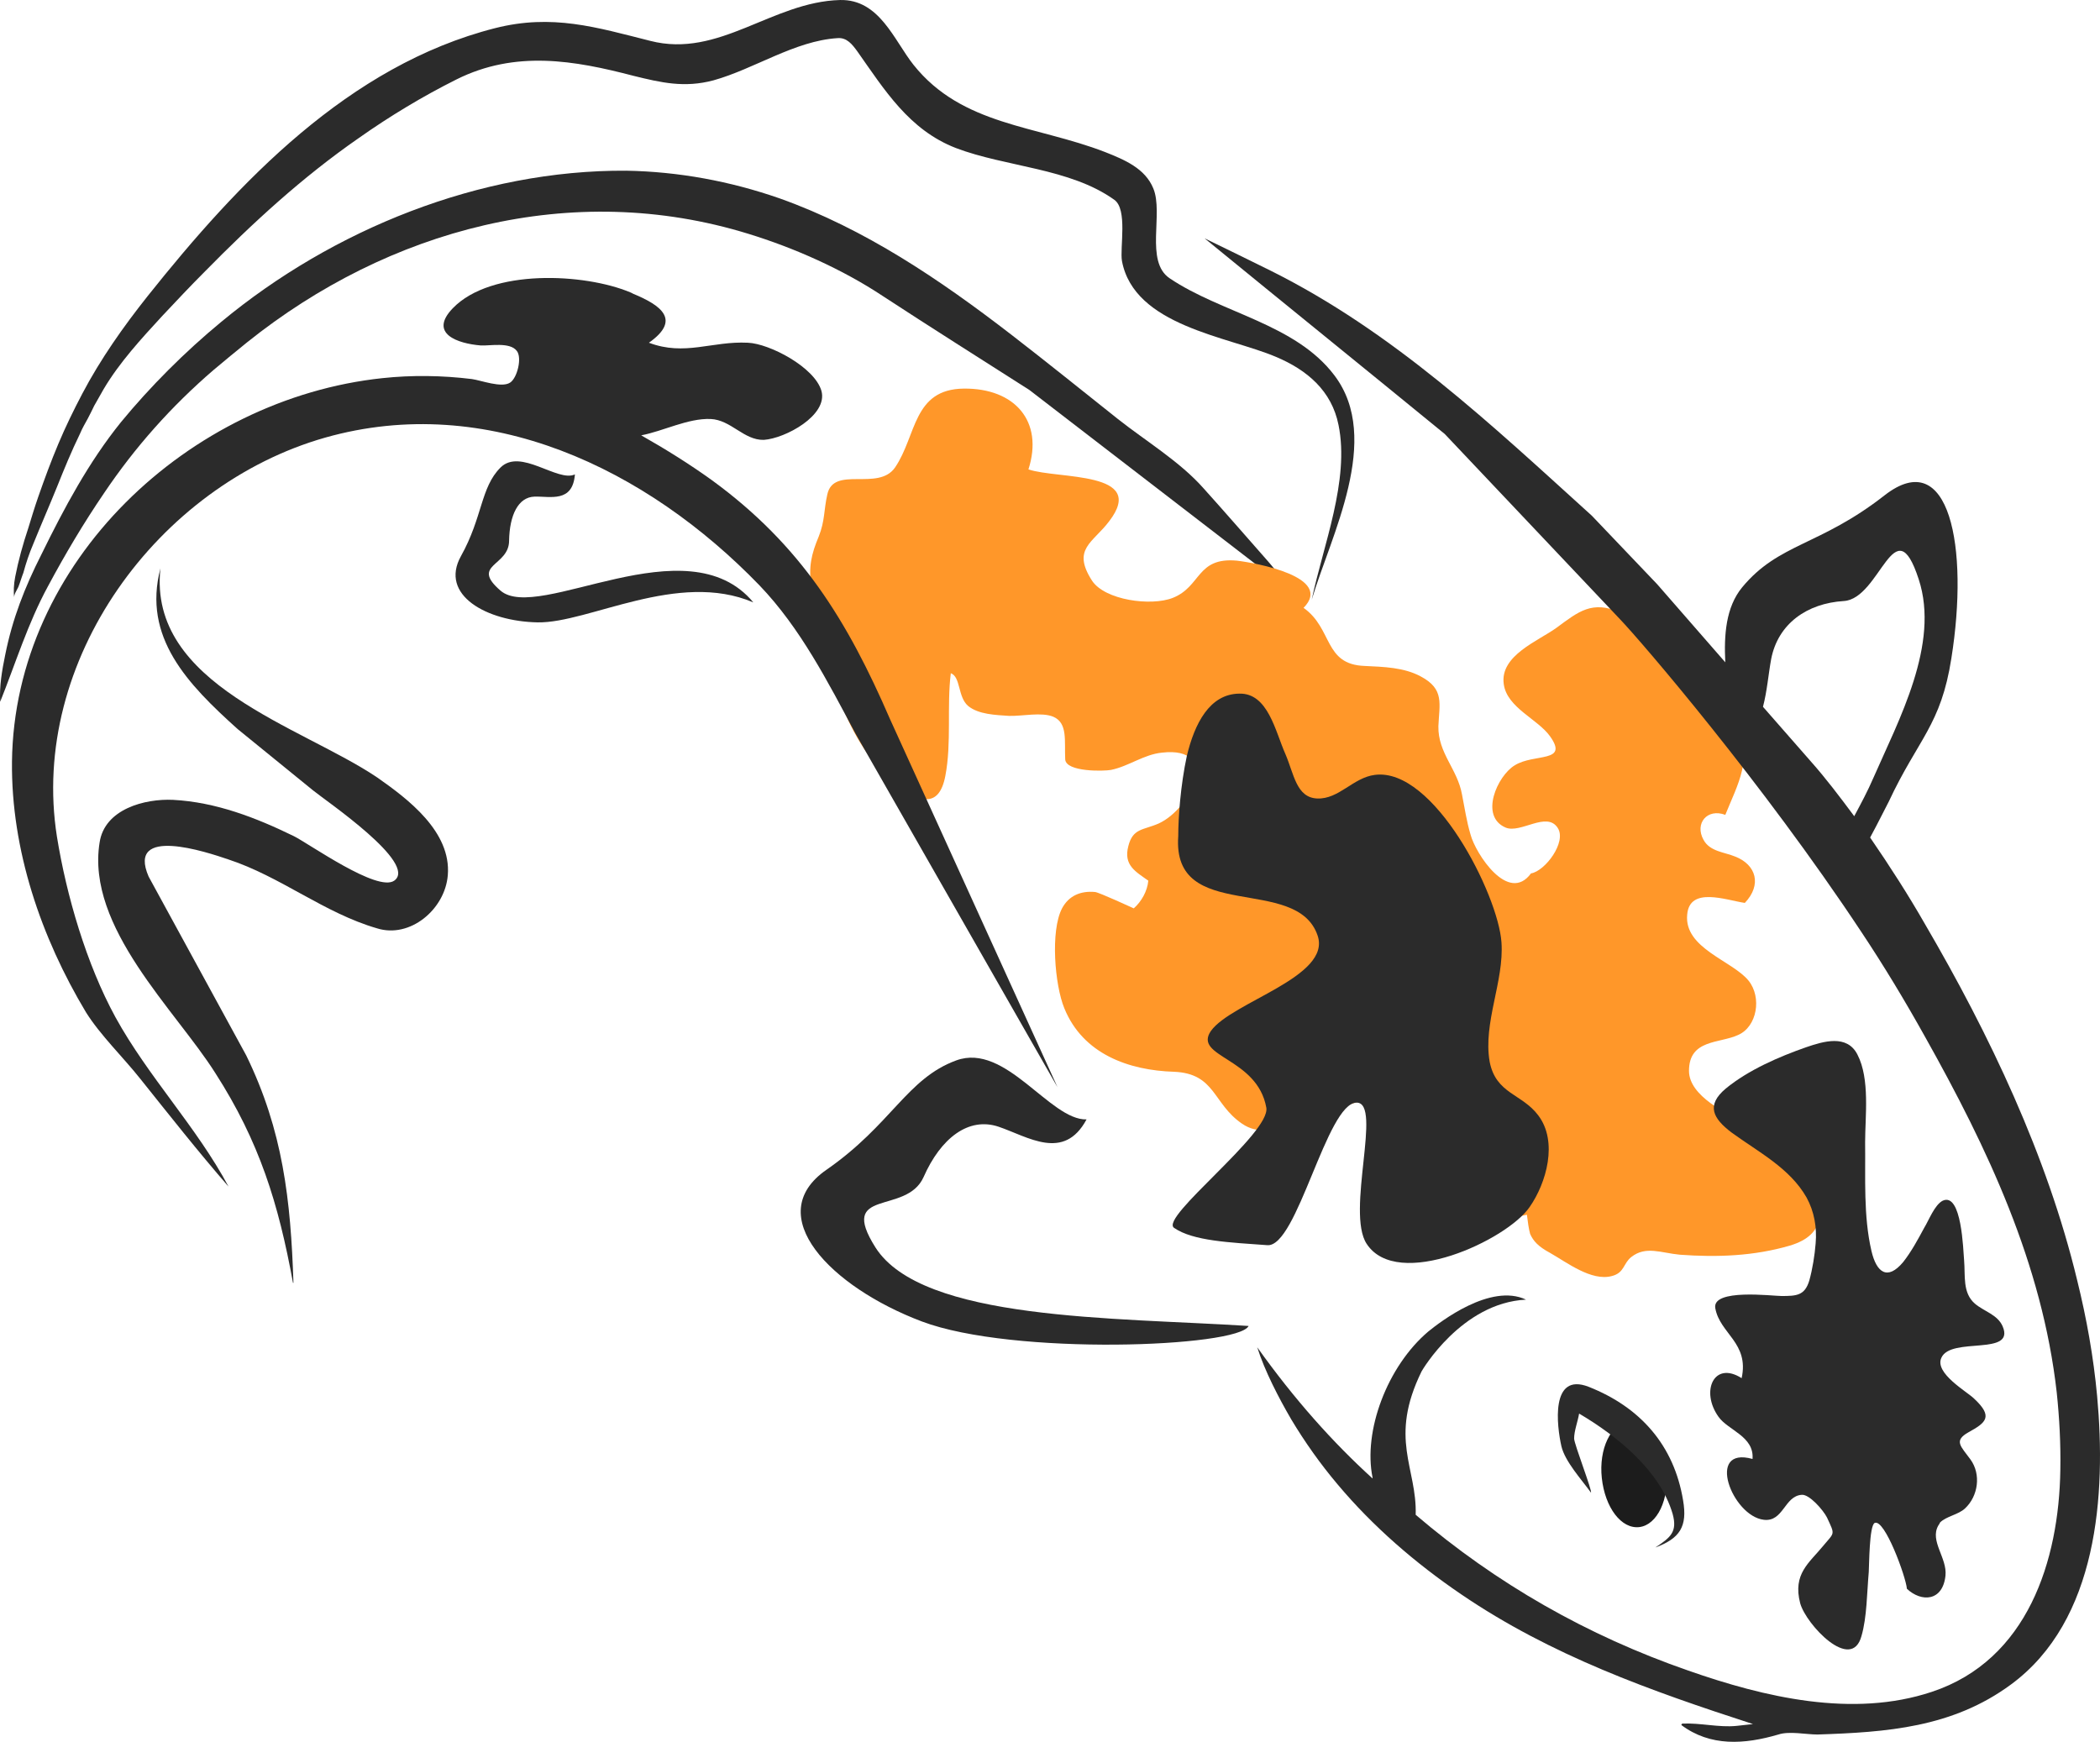 <?xml version="1.0" encoding="utf-8"?>
<!-- Generator: Adobe Illustrator 15.0.0, SVG Export Plug-In . SVG Version: 6.00 Build 0)  -->
<!DOCTYPE svg PUBLIC "-//W3C//DTD SVG 1.1//EN" "http://www.w3.org/Graphics/SVG/1.1/DTD/svg11.dtd">
<svg version="1.1" id="Layer_1" xmlns="http://www.w3.org/2000/svg" xmlns:xlink="http://www.w3.org/1999/xlink" x="0px" y="0px"
	 width="462.577px" height="383.714px" viewBox="11.261 67.896 462.577 383.714"
	 enable-background="new 11.261 67.896 462.577 383.714" xml:space="preserve">
<g>
	<path fill="#1C1C1C" d="M364.1,393.5c0.699,6.5,4.301,11.301,8.301,10.801c3.898-0.5,6.6-6.1,5.898-12.5
		C377.6,385.3,374,380.5,370,381C366.1,381.5,363.4,387.099,364.1,393.5z"/>
	<path fill="#2B2B2B" d="M204.1,342.701c-8.4-13.301,6.8-7,10.6-15.5c3.8-8.602,9.9-13.301,16.5-11.102
		c6.5,2.199,14.399,7.699,19.399-1.6c-8.101,0.199-17.8-17-28.7-13c-10.9,4-14.2,14.1-28.6,24.1c-14.4,10,0.9,25.801,21,33.4
		c20.1,7.6,69.7,5.699,72,1C256.799,358.099,214.4,358.9,204.1,342.701z"/>
	<path fill="#2B2B2B" d="M12.4,212.201c1.6-8,4.3-14.9,8-22.201c5-10.2,10.4-20.3,17.5-29.1C44.4,153,52,145.4,60,138.8
		c24.6-20.4,57-33.5,89.2-33.3c11.5,0.2,22.9,2.3,33.8,6.1c18.8,6.7,35.3,17.9,51,30c7.899,6.1,15.699,12.4,23.5,18.6
		c6.199,4.9,13.699,9.4,18.899,15.3C281,180.6,285.5,185.8,290,190.9c2.699,3,5.299,6.801,8.399,9.4L238,153.8
		c-10.8-6.9-21.601-13.7-32.3-20.7c-8.9-5.9-19.5-10.6-29.6-13.7c-38.9-12-79.3-1-110.4,23.9c-2.5,2-5,4.1-7.4,6.1
		c-9.3,8-17.3,17-24.1,27.1c-4.5,6.6-8.6,13.5-12.4,20.6C17.4,205.201,14.7,214,11.3,222.5C11.1,219.1,11.7,215.6,12.4,212.201z"/>
	<path fill="#FF9729" d="M347.6,335.5c-4.5,1.201-16.199-0.199-16.699-6.5c-0.4-5.699,10.398-8.9,4.898-14.299
		c-2.6-2.5-4.398-1.602-5.898-5.701c-0.801-1.9-2.4-6.1-1.4-8c1.601-3.199,7.301-3.199,8.701-7.699c1.6-5.301-3.201-7.899-7.801-8.2
		c-12-0.8-12.5,15.7-14.602,24.2c-6.299,1.799-12.799,4-19.1,6.102c-3.9,1.299-7.3,2.5-10.9,0c-6.398-4.4-5.799-11.001-14.898-11.4
		c-10-0.301-20.102-3.9-24.199-14c-2.102-5.101-3.101-17-0.5-22c1.5-2.801,4.1-3.9,7.299-3.601c0.9,0.101,8.5,3.601,8.5,3.601
		c1.701-1.5,3-3.801,3.201-6.101c-2.801-2-5.5-3.399-4.4-7.601c1-4,3.3-3.5,6.699-5c7.201-3.301,13.701-17.1,0.701-15.6
		c-4,0.398-7.301,3-11.201,3.799c-1.5,0.301-9.899,0.5-10.1-2.299c-0.199-4.102,0.6-8-2.602-9.4c-2.6-1.1-6.899-0.1-9.799-0.2
		c-2.9-0.199-6.701-0.3-9-2.199c-2.3-2-1.6-6.399-3.8-7.2c-0.9,7.301,0.2,15.301-1.2,22.6c-1.4,7.4-5.9,5.701-10.8,1.9
		c-12.5-10-15.9-28.8-18.7-43.699c-0.7-4.101,0-7.101,1.6-10.9c1.4-3.5,1.1-5.8,1.9-9.3c1.4-6.4,11.2-0.6,14.9-5.9
		c4.8-7,3.9-17.3,15.2-17.4c11.199-0.1,17.6,7.2,14.199,17.8c6.5,2.2,26.301,0.3,17.801,11.4c-3.6,4.8-8.301,6.1-3.801,13.099
		c2.801,4.301,13,5.701,17.801,3.801c6.301-2.5,5.199-9,14.102-8.2c4.199,0.5,21.398,3.601,14.699,10.399
		c6.5,4.602,4.398,12.5,13.5,12.801c4.1,0.199,8.6,0.301,12.301,2.301c5.299,2.801,4.1,6,3.898,11c-0.1,5.898,4.199,9.398,5.199,15
		c0.602,3,1,5.898,1.9,8.898c1.1,4.102,8.301,15.301,13.301,8.5c3.1-0.5,7.899-6.898,5.899-10c-2.399-3.799-8.2,1.301-11.5-0.1
		c-5.801-2.5-1.801-11.4,2-13.699c4.3-2.701,12-0.5,7.8-6.4c-2.699-3.801-9.5-6.301-10.199-11.5c-0.9-6.301,7.6-9.5,11.6-12.398
		c4.9-3.601,7.801-6.101,14.102-3.4c4.799,2,9.1,5.8,13.1,9.199c-0.2,3,3.8,4.301,5.601,6.4c2.199,2.801,4.601,6.398,6.5,9.398
		c4.399,6.602,0.5,13.102-2.101,19.602c-4-1.5-6.801,1.898-4.801,5.5c1.4,2.6,4.601,2.699,7,3.699
		c4.602,1.801,5.9,6.199,2.101,10.199c-4.101-0.6-12.199-3.699-12.699,2.602c-0.7,7.398,9.899,10.1,13.501,14.5
		c3,3.699,1.898,10.199-2.302,12c-4.101,1.898-10.8,0.898-10.8,7.898c0,5.602,8.5,9.5,12.4,11.5c7,3.4,26.299,22.102,9.799,27
		c-7.898,2.301-16,2.602-24.199,2c-4.2-0.398-7.5-2-10.7,0.5c-1.8,1.4-1.5,3.5-4.3,4.201c-4.5,1.199-9.899-3-13.6-5.1
		c-2.602-1.4-3.701-2.602-4.4-4.201C348,338.599,347.799,337.099,347.6,335.5z"/>
	<polygon fill="#231F20" points="406.5,450.8 406.5,450.8 406.7,450.9 	"/>
	<path fill="#2B2B2B" d="M444.1,400.201c2.9-2.701,3.602-7.5,1.199-10.801c-2.1-2.9-3.799-4.102-0.398-6
		c3.801-2.102,5.5-3.4,1.199-7.4c-1.5-1.5-8.801-5.6-7.199-9c2.1-4.699,16.301-0.299,13.5-6.9c-1.102-2.6-4.102-3.299-6.102-5
		c-2.799-2.398-2.1-6.197-2.398-9.6c-0.199-2.1-0.5-15-4.699-13.1c-1.801,0.898-3.102,4.398-4.102,6c-1.398,2.6-2.801,5.199-4.6,7.5
		c-3.5,4.199-5.9,2.301-7-2.4c-1.801-7.699-1.301-16.1-1.4-24c0-5.699,1.102-13.899-1.699-19.299c-2.301-4.5-7.5-2.9-11.301-1.602
		c-6,2.102-12.699,5-17.699,9.102c-4.4,3.699-2.801,6.6,1.301,9.699c5.898,4.301,12.799,7.801,16.5,14.301
		c1.699,3.1,2.299,6.6,2,10.1c-0.201,2.602-0.701,5.699-1.4,8.199c-1,3.301-2.801,3.4-6.1,3.4c-2,0-15.4-1.699-14.602,2.699
		c1,5.602,7.5,7.602,5.801,15.4c-6.102-3.9-9.102,2.9-5.102,8.5c2.102,3,7.9,4.299,7.5,9.299c-10.398-2.898-4.5,12.602,2.5,13.4
		c4.301,0.5,4.5-5.199,8.301-5.5c1.699-0.199,4.801,3.398,5.602,5c1.799,3.898,1.699,3.201-0.801,6.201
		c-3.102,3.799-6.801,6.197-5.102,12.697c1.301,4.701,11.301,15.303,13.5,7.201c1.201-4.1,1.201-9.6,1.602-14.1
		c0.1-1.4,0.1-10.201,1.301-10.801c2.199-1,6.898,11.898,7.1,14.5c3.199,3,7.9,2.801,8.5-2.9c0.4-3.9-3.5-7.6-1.6-11
		c0.1-0.199,0.299-0.4,0.398-0.699C440,401.9,442.6,401.599,444.1,400.201z"/>
	<path fill="#2B2B2B" d="M306.1,161.5c-1.5-7.5-6.898-12.1-13.801-15c-10.6-4.5-31.199-6.8-33.898-21.1
		c-0.5-2.9,1.301-11.4-1.699-13.5c-9.801-7-23.9-7.2-34.901-11.4c-10.3-4-15.7-12.8-21.7-21.3c-1.1-1.5-2.3-3.1-4.4-2.9
		c-9.4,0.6-18.3,6.8-27.3,9.3c-6.4,1.7-11.5,0.5-17.6-1c-13-3.4-26-5.7-39,0.8c-7.4,3.7-14.7,8.1-21.5,12.9
		c-12.4,8.6-23.4,18.7-34,29.5c-3.2,3.2-6.2,6.4-9.3,9.7c-4.6,5-9.4,10.2-12.9,16.1c-0.7,1.2-1.4,2.5-2.1,3.7
		c-0.4,0.9-0.9,1.8-1.4,2.8c-0.6,1.1-1.2,2.1-1.7,3.3c-1.9,3.9-3.5,7.8-5.1,11.8c-1.7,4.2-3.5,8.3-5.2,12.5
		c-0.9,2.1-1.6,4.2-2.2,6.4c-0.4,1-0.7,2.101-1.1,3.101c-0.3,0.699-1.1,1.699-0.9,2.6c-0.2-1.6-0.1-3.2,0.2-4.801
		c0.7-3.6,1.7-7.2,2.9-10.799c0.7-2.3,1.4-4.6,2.2-6.9c1.4-4,2.8-7.8,4.4-11.6c1.6-3.8,3.4-7.5,5.3-11.1c4-7.6,9-14.7,14.4-21.5
		c20-25.1,44.3-50.8,76.5-59c12.6-3.2,22.3-0.2,34.2,2.8c15.2,3.9,26.8-8.6,41.8-9c8.7-0.2,11.9,8.9,16.2,14.3
		c10.7,13.4,27,13.3,42.201,19.2c4.299,1.7,8.799,3.6,10.6,8c2.3,5.5-1.899,16.1,3.601,19.8c11.399,7.7,27.699,10,36.3,21.4
		c10.601,14-0.8,35.3-5,49.399C302.7,188.1,308.6,173.7,306.1,161.5z"/>
	<path fill="#2B2B2B" d="M382,398.4c-2-12.102-9.4-20.5-20.801-25c-8.5-3.301-7,8.699-6,13.1c0.801,3.4,4.5,7.4,6.5,10.201l0,0
		C362.099,396.5,358,386,358,384.8c0-1.701,0.799-3.701,1.1-5.5c8.301,4.9,17.801,12.5,20.602,22.102c1.1,4-0.5,5.197-3.801,7.398
		C381.299,406.8,383,404.201,382,398.4z"/>
	<path fill="#2B2B2B" d="M150.1,132.3c-10-4.2-30.6-5.3-39.1,3.5c-5.4,5.6,1.1,7.8,6.2,8.2c2,0.1,6.4-0.8,7.9,1.2
		c1.2,1.5,0.1,6-1.5,7c-1.9,1.2-6.3-0.5-8.4-0.8c-6.5-0.8-13.2-0.9-19.7-0.2c-42.5,4.5-81.1,40.4-81.6,84.5
		c-0.2,19.398,6.4,38.699,16.3,55.199c3.2,5.1,8.2,9.898,12,14.699c6.4,8,12.7,16,19.4,23.699c-7-13.1-17.7-24.199-24.9-37.299
		c-6.4-11.701-10.8-26.801-12.9-39.801c-6.1-38.699,22.2-77.4,59.1-87.9c35.7-10.1,70.8,6.8,95.7,32.6c9,9.399,15,21.2,21.1,32.601
		l44.5,77.9l-36.9-81.1c-9.4-21.7-19.6-38.3-39.2-52.6c-5-3.6-10.3-6.9-15.6-9.9c4.8-0.9,10.3-3.8,15.3-3.6
		c4.5,0.2,7.3,4.7,11.7,4.6c4.7-0.3,14.2-5.4,12.7-10.8c-1.5-5.2-11.4-10.4-16.2-10.6c-7.9-0.4-13.9,3-21.8,0
		c7.1-5,2.8-8.2-3.5-10.8C150.6,132.5,150.3,132.4,150.1,132.3z"/>
	<g>
		<path fill="#2B2B2B" d="M94.4,239.201c6.7,4.699,16.3,11.898,15.5,21.5c-0.6,7.5-8.3,14-15.6,11.699
			C82.6,269,73.1,261,61.5,257.201c-4.7-1.602-22.4-7.5-17.5,3.799l21.5,39.4c8.1,16.6,9.8,31.898,10.4,50.1h-0.1
			c-3.2-17.5-7.4-31.1-17.1-46.199C50,290.5,30.2,272.201,33.2,253.5c1.1-7.399,10-9.699,16.2-9.399c9.4,0.5,18.2,3.899,26.6,8
			c3.4,1.7,18.4,12.399,22.1,9.801C103.4,258.1,83,244.3,80.2,242c-5.5-4.5-11.1-9-16.6-13.5c-11-9.899-21-20.199-17-35.399
			C43.8,218.8,77.7,227.9,94.4,239.201z"/>
	</g>
	<path fill="#2B2B2B" d="M276.6,120.4c17.602,14.4,35.301,28.7,52.9,43.1l38.6,40.8c4.699,4.9,31.4,36,53.102,68.8
		c5,7.5,9.699,15.301,14.1,23.2c13.799,24.602,25.799,50,29,78.299c0.602,5.701,0.9,11.4,0.799,17.102
		c-0.299,20-7.197,41.898-28.299,48.898c-17.398,5.803-36.898,1.201-53.7-4.697c-22.199-7.701-42.199-19.102-60-34.303
		c0.301-10.398-6-16.697,1.301-31.6c0.101-0.199,8.8-15.1,23-15.799c-7.801-3.701-18.899,4.898-21.5,7
		c-9.101,7.699-14.399,22-12.301,32.199c0,0.1,0,0.1,0,0.199c-8.701-7.898-17.201-17.398-25.401-28.898c1.6,5.1,4.7,11.1,7.5,15.898
		c3,5,6.399,9.801,10.2,14.301c7.8,9.301,17.199,17.398,27.199,24.199c19.801,13.5,41.801,21.301,64.302,28.602l-3.602,0.398
		c-3.898,0.4-8-0.697-12-0.5l-0.199,0.303c6.4,4.799,13.9,4.299,21.4,2.1c2.4-0.801,6.1,0,8.6,0c15.199-0.5,29.699-1.5,42.602-11
		c19.199-14.1,21-41.9,19-63.6c-0.801-8.602-2.301-17-4.4-25.5c-6.6-27.4-19.301-54.102-33.5-78.4
		c-3.6-6.301-7.701-12.701-12.1-19.101c1.799-3.301,3.299-6.399,4.1-7.899c6.5-13.9,11.5-16.801,13.799-31.601
		c3.9-24.5-0.398-47-14.697-35.9C412.1,188.2,403.1,187.5,395,197.3c-3.601,4.4-4,10.5-3.701,16.5l-15-17.2L361.9,181.5
		c-22.2-20.1-43.7-40.5-70.801-54C286.4,125.2,281.6,122.8,276.6,120.4z M401.401,213.1c1.5-7.8,7.898-12.3,16-12.8
		c8.1-0.5,11.197-21.1,16.5-4.801c4.697,14.301-4.4,31-10,43.801c-1.201,2.8-2.701,5.601-4.201,8.4c-3.199-4.301-6.299-8.4-9.5-12
		L399.6,223.6C400.5,220.201,400.799,216.4,401.401,213.1z"/>
	<path fill="#2B2B2B" d="M270.799,252.1C269.4,271.5,296.9,260.4,301.5,274c3.1,9.101-18.9,14.601-23.5,21
		c-4,5.801,10.199,5.801,12.199,16.9c1,5.6-23.699,24.301-20.3,26.5c4.199,2.898,12.3,3.199,20.5,3.801
		c6.601,0.6,13.101-31.4,19.699-31.4c5.7,0-2.399,24.102,2.2,31.102c6.8,10.398,30.9-0.803,35.9-8.102
		c3.699-5.301,6.299-14.398,1.898-20.201c-3.6-4.799-9.301-4.697-10.699-11.799c-1.5-8.6,3.199-17.7,2.6-26.301
		c-0.699-10.5-14.899-38.6-27.899-36.899c-4.8,0.601-7.899,5.399-12.699,5.2c-4.601-0.2-5.101-5.399-7-9.801
		c-2.2-4.899-3.801-13.5-10.2-13.299c-6.5,0.1-9.8,6.6-11.5,13.699C271.299,240.9,270.799,248,270.799,252.1z"/>
	<path fill="#2B2B2B" d="M121.5,198c-6.7-5.799,1.9-5.299,1.9-11c0.1-5.6,2-9.6,5.6-9.7c3.5-0.1,8.4,1.4,8.9-4.9
		c-3.8,1.8-12-5.9-16.4-1.5s-3.9,10.9-8.7,19.5c-4.8,8.6,5.7,14.4,16.9,14.6c11.2,0.201,30.9-11.5,47.5-4.399
		C162.6,183,129.8,205.201,121.5,198z"/>
</g>
</svg>
